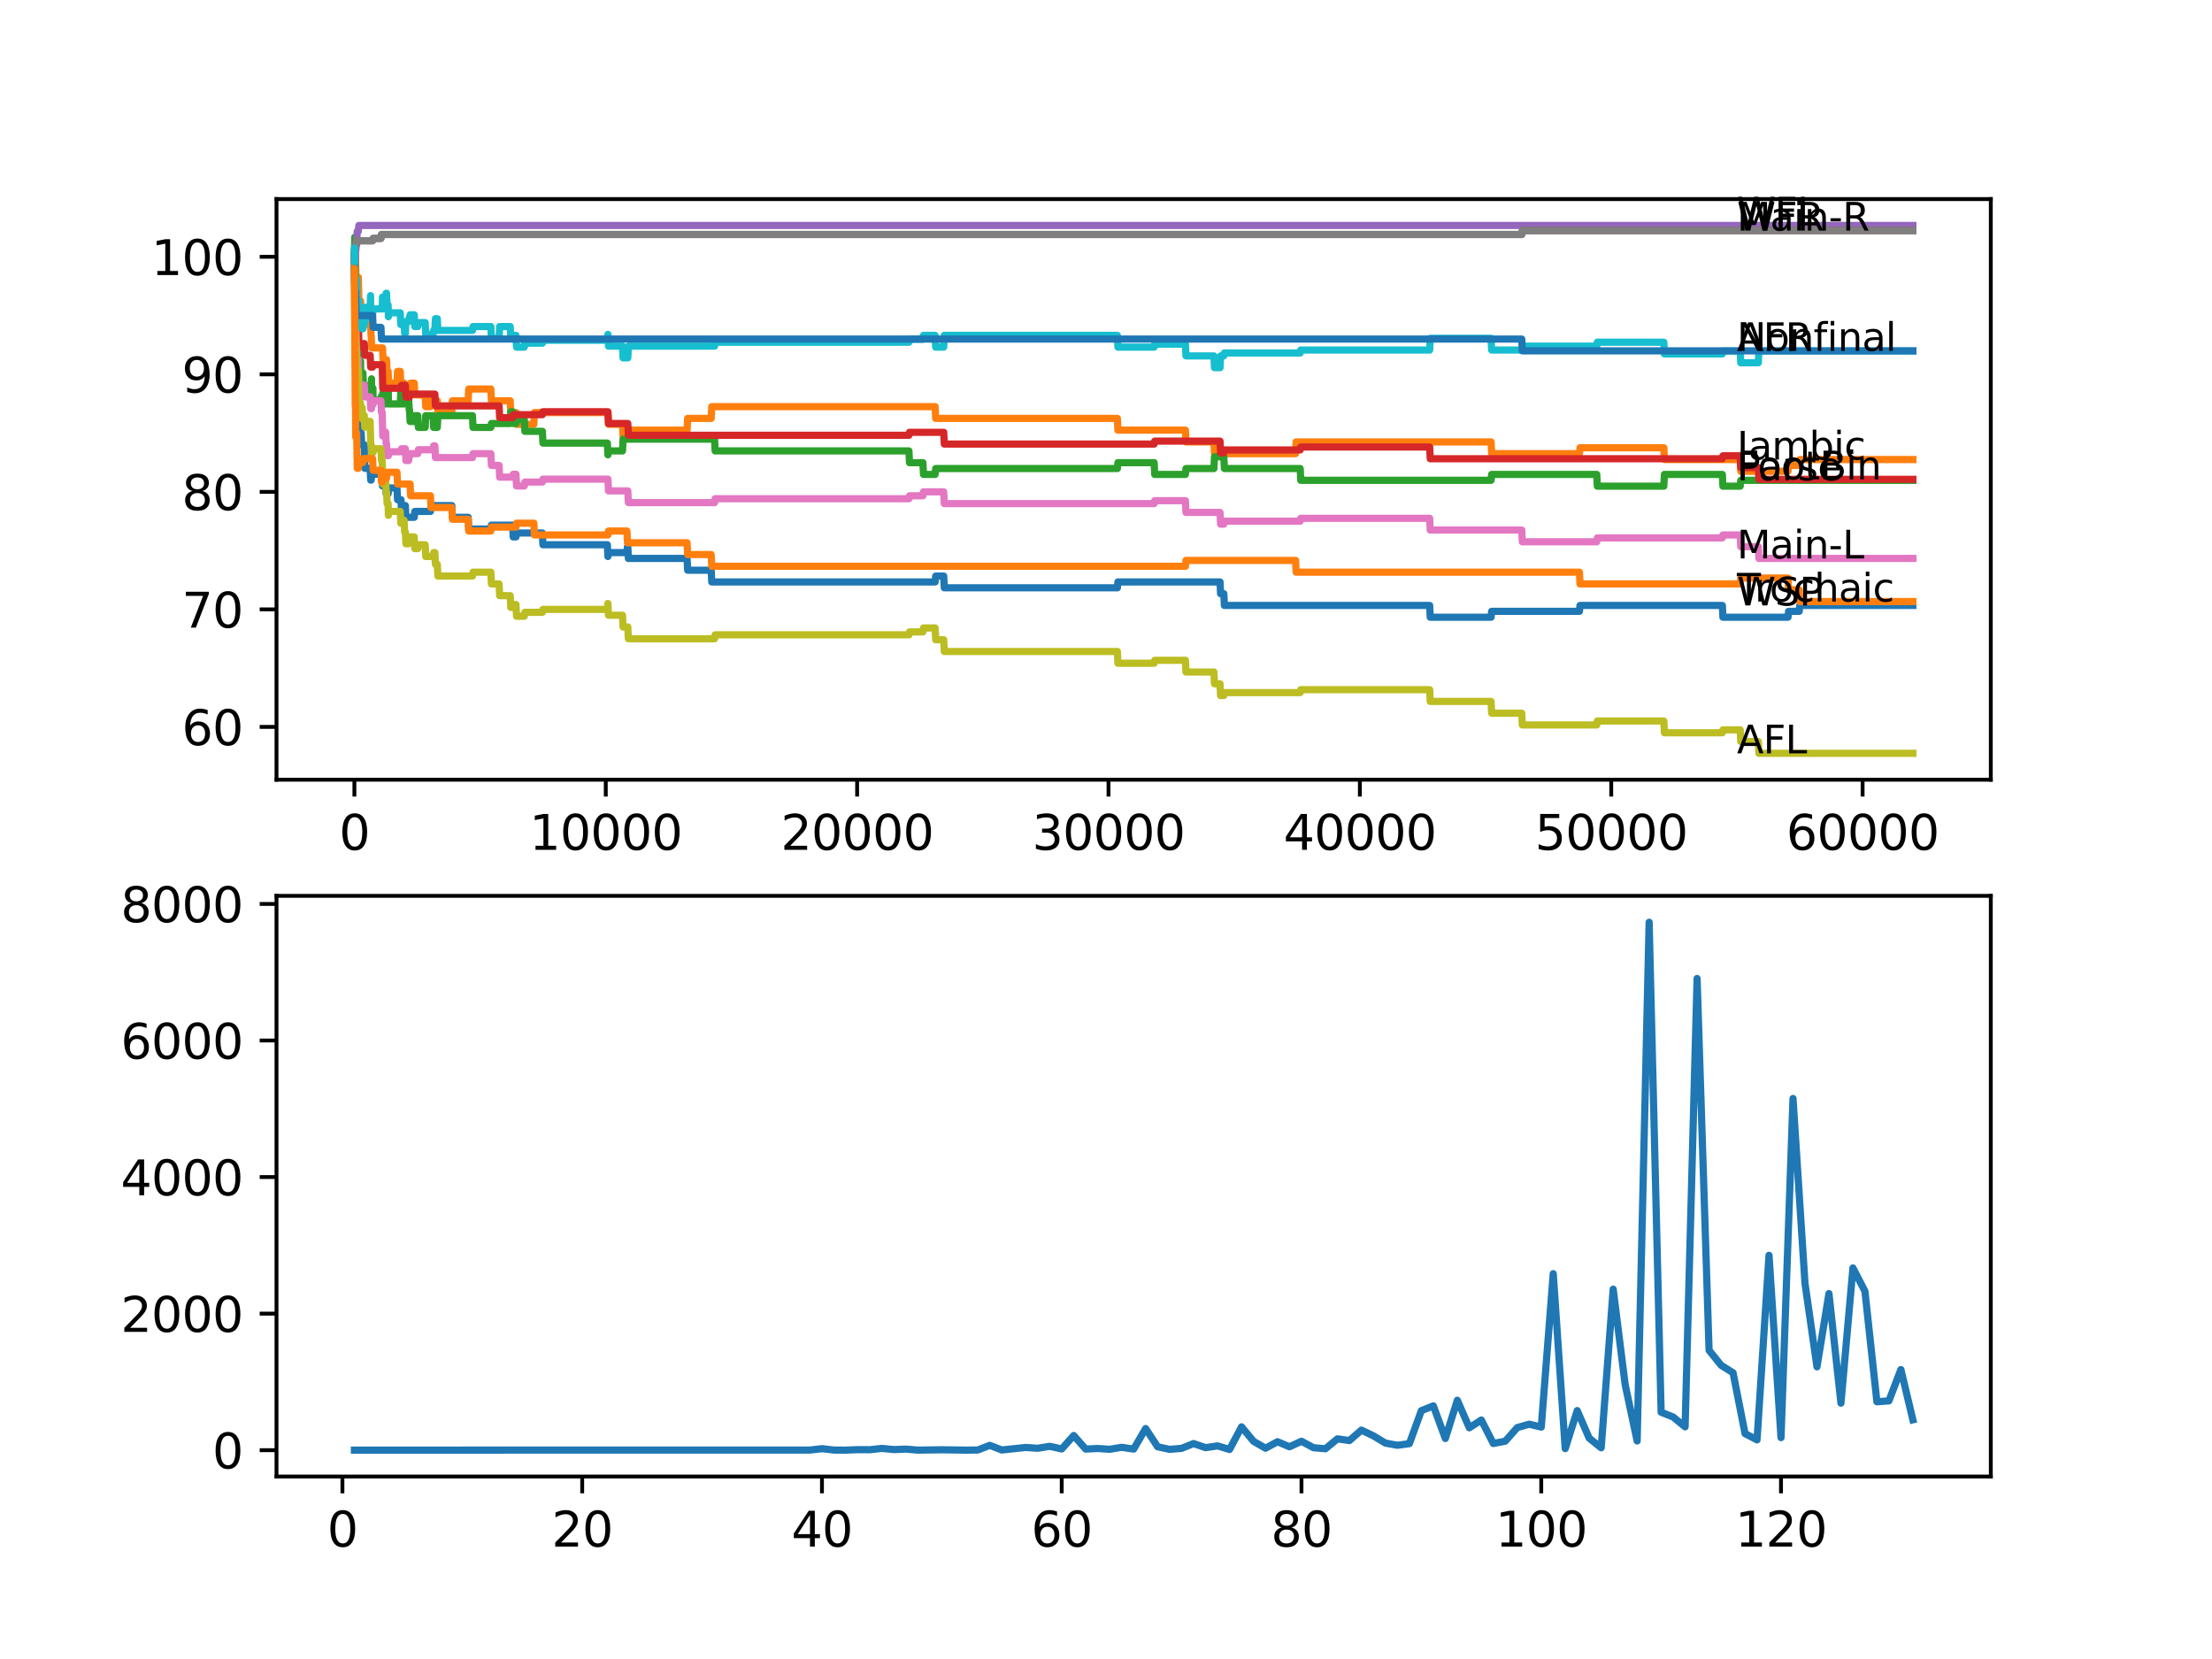 <?xml version="1.0" encoding="utf-8" standalone="no"?>
<!DOCTYPE svg PUBLIC "-//W3C//DTD SVG 1.1//EN"
  "http://www.w3.org/Graphics/SVG/1.1/DTD/svg11.dtd">
<svg xmlns:xlink="http://www.w3.org/1999/xlink" width="460.8pt" height="345.6pt" viewBox="0 0 460.8 345.6" xmlns="http://www.w3.org/2000/svg" version="1.1">
 <defs>
  <style type="text/css">*{stroke-linejoin: round; stroke-linecap: butt}</style>
 </defs>
 <g id="figure_1">
  <g id="patch_1">
   <path d="M 0 345.6 
L 460.8 345.6 
L 460.8 0 
L 0 0 
z
" style="fill: #ffffff"/>
  </g>
  <g id="axes_1">
   <g id="patch_2">
    <path d="M 57.6 162.432 
L 414.72 162.432 
L 414.72 41.472 
L 57.6 41.472 
z
" style="fill: #ffffff"/>
   </g>
   <g id="matplotlib.axis_1">
    <g id="xtick_1">
     <g id="line2d_1">
      <defs>
       <path id="me139a22741" d="M 0 0 
L 0 3.5 
" style="stroke: #000000; stroke-width: 0.8"/>
      </defs>
      <g>
       <use xlink:href="#me139a22741" x="73.827" y="162.432" style="stroke: #000000; stroke-width: 0.8"/>
      </g>
     </g>
     <g id="text_1">
      <!-- 0 -->
      <g transform="translate(70.646 177.03)scale(0.1 -0.1)">
       <defs>
        <path id="DejaVuSans-30" d="M 2034 4250 
Q 1547 4250 1301 3770 
Q 1056 3291 1056 2328 
Q 1056 1369 1301 889 
Q 1547 409 2034 409 
Q 2525 409 2770 889 
Q 3016 1369 3016 2328 
Q 3016 3291 2770 3770 
Q 2525 4250 2034 4250 
z
M 2034 4750 
Q 2819 4750 3233 4129 
Q 3647 3509 3647 2328 
Q 3647 1150 3233 529 
Q 2819 -91 2034 -91 
Q 1250 -91 836 529 
Q 422 1150 422 2328 
Q 422 3509 836 4129 
Q 1250 4750 2034 4750 
z
" transform="scale(0.016)"/>
       </defs>
       <use xlink:href="#DejaVuSans-30"/>
      </g>
     </g>
    </g>
    <g id="xtick_2">
     <g id="line2d_2">
      <g>
       <use xlink:href="#me139a22741" x="126.192" y="162.432" style="stroke: #000000; stroke-width: 0.8"/>
      </g>
     </g>
     <g id="text_2">
      <!-- 10000 -->
      <g transform="translate(110.286 177.03)scale(0.1 -0.1)">
       <defs>
        <path id="DejaVuSans-31" d="M 794 531 
L 1825 531 
L 1825 4091 
L 703 3866 
L 703 4441 
L 1819 4666 
L 2450 4666 
L 2450 531 
L 3481 531 
L 3481 0 
L 794 0 
L 794 531 
z
" transform="scale(0.016)"/>
       </defs>
       <use xlink:href="#DejaVuSans-31"/>
       <use xlink:href="#DejaVuSans-30" x="63.623"/>
       <use xlink:href="#DejaVuSans-30" x="127.246"/>
       <use xlink:href="#DejaVuSans-30" x="190.869"/>
       <use xlink:href="#DejaVuSans-30" x="254.492"/>
      </g>
     </g>
    </g>
    <g id="xtick_3">
     <g id="line2d_3">
      <g>
       <use xlink:href="#me139a22741" x="178.556" y="162.432" style="stroke: #000000; stroke-width: 0.8"/>
      </g>
     </g>
     <g id="text_3">
      <!-- 20000 -->
      <g transform="translate(162.65 177.03)scale(0.1 -0.1)">
       <defs>
        <path id="DejaVuSans-32" d="M 1228 531 
L 3431 531 
L 3431 0 
L 469 0 
L 469 531 
Q 828 903 1448 1529 
Q 2069 2156 2228 2338 
Q 2531 2678 2651 2914 
Q 2772 3150 2772 3378 
Q 2772 3750 2511 3984 
Q 2250 4219 1831 4219 
Q 1534 4219 1204 4116 
Q 875 4013 500 3803 
L 500 4441 
Q 881 4594 1212 4672 
Q 1544 4750 1819 4750 
Q 2544 4750 2975 4387 
Q 3406 4025 3406 3419 
Q 3406 3131 3298 2873 
Q 3191 2616 2906 2266 
Q 2828 2175 2409 1742 
Q 1991 1309 1228 531 
z
" transform="scale(0.016)"/>
       </defs>
       <use xlink:href="#DejaVuSans-32"/>
       <use xlink:href="#DejaVuSans-30" x="63.623"/>
       <use xlink:href="#DejaVuSans-30" x="127.246"/>
       <use xlink:href="#DejaVuSans-30" x="190.869"/>
       <use xlink:href="#DejaVuSans-30" x="254.492"/>
      </g>
     </g>
    </g>
    <g id="xtick_4">
     <g id="line2d_4">
      <g>
       <use xlink:href="#me139a22741" x="230.921" y="162.432" style="stroke: #000000; stroke-width: 0.8"/>
      </g>
     </g>
     <g id="text_4">
      <!-- 30000 -->
      <g transform="translate(215.015 177.03)scale(0.1 -0.1)">
       <defs>
        <path id="DejaVuSans-33" d="M 2597 2516 
Q 3050 2419 3304 2112 
Q 3559 1806 3559 1356 
Q 3559 666 3084 287 
Q 2609 -91 1734 -91 
Q 1441 -91 1130 -33 
Q 819 25 488 141 
L 488 750 
Q 750 597 1062 519 
Q 1375 441 1716 441 
Q 2309 441 2620 675 
Q 2931 909 2931 1356 
Q 2931 1769 2642 2001 
Q 2353 2234 1838 2234 
L 1294 2234 
L 1294 2753 
L 1863 2753 
Q 2328 2753 2575 2939 
Q 2822 3125 2822 3475 
Q 2822 3834 2567 4026 
Q 2313 4219 1838 4219 
Q 1578 4219 1281 4162 
Q 984 4106 628 3988 
L 628 4550 
Q 988 4650 1302 4700 
Q 1616 4750 1894 4750 
Q 2613 4750 3031 4423 
Q 3450 4097 3450 3541 
Q 3450 3153 3228 2886 
Q 3006 2619 2597 2516 
z
" transform="scale(0.016)"/>
       </defs>
       <use xlink:href="#DejaVuSans-33"/>
       <use xlink:href="#DejaVuSans-30" x="63.623"/>
       <use xlink:href="#DejaVuSans-30" x="127.246"/>
       <use xlink:href="#DejaVuSans-30" x="190.869"/>
       <use xlink:href="#DejaVuSans-30" x="254.492"/>
      </g>
     </g>
    </g>
    <g id="xtick_5">
     <g id="line2d_5">
      <g>
       <use xlink:href="#me139a22741" x="283.285" y="162.432" style="stroke: #000000; stroke-width: 0.8"/>
      </g>
     </g>
     <g id="text_5">
      <!-- 40000 -->
      <g transform="translate(267.379 177.03)scale(0.1 -0.1)">
       <defs>
        <path id="DejaVuSans-34" d="M 2419 4116 
L 825 1625 
L 2419 1625 
L 2419 4116 
z
M 2253 4666 
L 3047 4666 
L 3047 1625 
L 3713 1625 
L 3713 1100 
L 3047 1100 
L 3047 0 
L 2419 0 
L 2419 1100 
L 313 1100 
L 313 1709 
L 2253 4666 
z
" transform="scale(0.016)"/>
       </defs>
       <use xlink:href="#DejaVuSans-34"/>
       <use xlink:href="#DejaVuSans-30" x="63.623"/>
       <use xlink:href="#DejaVuSans-30" x="127.246"/>
       <use xlink:href="#DejaVuSans-30" x="190.869"/>
       <use xlink:href="#DejaVuSans-30" x="254.492"/>
      </g>
     </g>
    </g>
    <g id="xtick_6">
     <g id="line2d_6">
      <g>
       <use xlink:href="#me139a22741" x="335.65" y="162.432" style="stroke: #000000; stroke-width: 0.8"/>
      </g>
     </g>
     <g id="text_6">
      <!-- 50000 -->
      <g transform="translate(319.744 177.03)scale(0.1 -0.1)">
       <defs>
        <path id="DejaVuSans-35" d="M 691 4666 
L 3169 4666 
L 3169 4134 
L 1269 4134 
L 1269 2991 
Q 1406 3038 1543 3061 
Q 1681 3084 1819 3084 
Q 2600 3084 3056 2656 
Q 3513 2228 3513 1497 
Q 3513 744 3044 326 
Q 2575 -91 1722 -91 
Q 1428 -91 1123 -41 
Q 819 9 494 109 
L 494 744 
Q 775 591 1075 516 
Q 1375 441 1709 441 
Q 2250 441 2565 725 
Q 2881 1009 2881 1497 
Q 2881 1984 2565 2268 
Q 2250 2553 1709 2553 
Q 1456 2553 1204 2497 
Q 953 2441 691 2322 
L 691 4666 
z
" transform="scale(0.016)"/>
       </defs>
       <use xlink:href="#DejaVuSans-35"/>
       <use xlink:href="#DejaVuSans-30" x="63.623"/>
       <use xlink:href="#DejaVuSans-30" x="127.246"/>
       <use xlink:href="#DejaVuSans-30" x="190.869"/>
       <use xlink:href="#DejaVuSans-30" x="254.492"/>
      </g>
     </g>
    </g>
    <g id="xtick_7">
     <g id="line2d_7">
      <g>
       <use xlink:href="#me139a22741" x="388.014" y="162.432" style="stroke: #000000; stroke-width: 0.8"/>
      </g>
     </g>
     <g id="text_7">
      <!-- 60000 -->
      <g transform="translate(372.108 177.03)scale(0.1 -0.1)">
       <defs>
        <path id="DejaVuSans-36" d="M 2113 2584 
Q 1688 2584 1439 2293 
Q 1191 2003 1191 1497 
Q 1191 994 1439 701 
Q 1688 409 2113 409 
Q 2538 409 2786 701 
Q 3034 994 3034 1497 
Q 3034 2003 2786 2293 
Q 2538 2584 2113 2584 
z
M 3366 4563 
L 3366 3988 
Q 3128 4100 2886 4159 
Q 2644 4219 2406 4219 
Q 1781 4219 1451 3797 
Q 1122 3375 1075 2522 
Q 1259 2794 1537 2939 
Q 1816 3084 2150 3084 
Q 2853 3084 3261 2657 
Q 3669 2231 3669 1497 
Q 3669 778 3244 343 
Q 2819 -91 2113 -91 
Q 1303 -91 875 529 
Q 447 1150 447 2328 
Q 447 3434 972 4092 
Q 1497 4750 2381 4750 
Q 2619 4750 2861 4703 
Q 3103 4656 3366 4563 
z
" transform="scale(0.016)"/>
       </defs>
       <use xlink:href="#DejaVuSans-36"/>
       <use xlink:href="#DejaVuSans-30" x="63.623"/>
       <use xlink:href="#DejaVuSans-30" x="127.246"/>
       <use xlink:href="#DejaVuSans-30" x="190.869"/>
       <use xlink:href="#DejaVuSans-30" x="254.492"/>
      </g>
     </g>
    </g>
   </g>
   <g id="matplotlib.axis_2">
    <g id="ytick_1">
     <g id="line2d_8">
      <defs>
       <path id="m5d44ce38a4" d="M 0 0 
L -3.5 0 
" style="stroke: #000000; stroke-width: 0.8"/>
      </defs>
      <g>
       <use xlink:href="#m5d44ce38a4" x="57.6" y="151.425" style="stroke: #000000; stroke-width: 0.8"/>
      </g>
     </g>
     <g id="text_8">
      <!-- 60 -->
      <g transform="translate(37.875 155.225)scale(0.1 -0.1)">
       <use xlink:href="#DejaVuSans-36"/>
       <use xlink:href="#DejaVuSans-30" x="63.623"/>
      </g>
     </g>
    </g>
    <g id="ytick_2">
     <g id="line2d_9">
      <g>
       <use xlink:href="#m5d44ce38a4" x="57.6" y="126.944" style="stroke: #000000; stroke-width: 0.8"/>
      </g>
     </g>
     <g id="text_9">
      <!-- 70 -->
      <g transform="translate(37.875 130.743)scale(0.1 -0.1)">
       <defs>
        <path id="DejaVuSans-37" d="M 525 4666 
L 3525 4666 
L 3525 4397 
L 1831 0 
L 1172 0 
L 2766 4134 
L 525 4134 
L 525 4666 
z
" transform="scale(0.016)"/>
       </defs>
       <use xlink:href="#DejaVuSans-37"/>
       <use xlink:href="#DejaVuSans-30" x="63.623"/>
      </g>
     </g>
    </g>
    <g id="ytick_3">
     <g id="line2d_10">
      <g>
       <use xlink:href="#m5d44ce38a4" x="57.6" y="102.462" style="stroke: #000000; stroke-width: 0.8"/>
      </g>
     </g>
     <g id="text_10">
      <!-- 80 -->
      <g transform="translate(37.875 106.261)scale(0.1 -0.1)">
       <defs>
        <path id="DejaVuSans-38" d="M 2034 2216 
Q 1584 2216 1326 1975 
Q 1069 1734 1069 1313 
Q 1069 891 1326 650 
Q 1584 409 2034 409 
Q 2484 409 2743 651 
Q 3003 894 3003 1313 
Q 3003 1734 2745 1975 
Q 2488 2216 2034 2216 
z
M 1403 2484 
Q 997 2584 770 2862 
Q 544 3141 544 3541 
Q 544 4100 942 4425 
Q 1341 4750 2034 4750 
Q 2731 4750 3128 4425 
Q 3525 4100 3525 3541 
Q 3525 3141 3298 2862 
Q 3072 2584 2669 2484 
Q 3125 2378 3379 2068 
Q 3634 1759 3634 1313 
Q 3634 634 3220 271 
Q 2806 -91 2034 -91 
Q 1263 -91 848 271 
Q 434 634 434 1313 
Q 434 1759 690 2068 
Q 947 2378 1403 2484 
z
M 1172 3481 
Q 1172 3119 1398 2916 
Q 1625 2713 2034 2713 
Q 2441 2713 2670 2916 
Q 2900 3119 2900 3481 
Q 2900 3844 2670 4047 
Q 2441 4250 2034 4250 
Q 1625 4250 1398 4047 
Q 1172 3844 1172 3481 
z
" transform="scale(0.016)"/>
       </defs>
       <use xlink:href="#DejaVuSans-38"/>
       <use xlink:href="#DejaVuSans-30" x="63.623"/>
      </g>
     </g>
    </g>
    <g id="ytick_4">
     <g id="line2d_11">
      <g>
       <use xlink:href="#m5d44ce38a4" x="57.6" y="77.98" style="stroke: #000000; stroke-width: 0.8"/>
      </g>
     </g>
     <g id="text_11">
      <!-- 90 -->
      <g transform="translate(37.875 81.78)scale(0.1 -0.1)">
       <defs>
        <path id="DejaVuSans-39" d="M 703 97 
L 703 672 
Q 941 559 1184 500 
Q 1428 441 1663 441 
Q 2288 441 2617 861 
Q 2947 1281 2994 2138 
Q 2813 1869 2534 1725 
Q 2256 1581 1919 1581 
Q 1219 1581 811 2004 
Q 403 2428 403 3163 
Q 403 3881 828 4315 
Q 1253 4750 1959 4750 
Q 2769 4750 3195 4129 
Q 3622 3509 3622 2328 
Q 3622 1225 3098 567 
Q 2575 -91 1691 -91 
Q 1453 -91 1209 -44 
Q 966 3 703 97 
z
M 1959 2075 
Q 2384 2075 2632 2365 
Q 2881 2656 2881 3163 
Q 2881 3666 2632 3958 
Q 2384 4250 1959 4250 
Q 1534 4250 1286 3958 
Q 1038 3666 1038 3163 
Q 1038 2656 1286 2365 
Q 1534 2075 1959 2075 
z
" transform="scale(0.016)"/>
       </defs>
       <use xlink:href="#DejaVuSans-39"/>
       <use xlink:href="#DejaVuSans-30" x="63.623"/>
      </g>
     </g>
    </g>
    <g id="ytick_5">
     <g id="line2d_12">
      <g>
       <use xlink:href="#m5d44ce38a4" x="57.6" y="53.499" style="stroke: #000000; stroke-width: 0.8"/>
      </g>
     </g>
     <g id="text_12">
      <!-- 100 -->
      <g transform="translate(31.512 57.298)scale(0.1 -0.1)">
       <use xlink:href="#DejaVuSans-31"/>
       <use xlink:href="#DejaVuSans-30" x="63.623"/>
       <use xlink:href="#DejaVuSans-30" x="127.246"/>
      </g>
     </g>
    </g>
   </g>
   <g id="line2d_13">
    <path d="M 73.833 53.499 
L 73.964 63.699 
L 73.969 63.699 
L 74.11 79.204 
L 74.131 79.204 
L 74.157 78.388 
L 74.163 80.837 
L 74.231 80.837 
L 74.299 80.837 
L 74.377 79.204 
L 74.383 81.653 
L 74.403 81.653 
L 74.671 81.653 
L 74.796 88.997 
L 75.1 88.997 
L 75.116 87.773 
L 75.121 90.221 
L 75.205 90.221 
L 75.236 90.221 
L 75.351 92.669 
L 75.891 92.669 
L 76.011 97.566 
L 77.111 97.566 
L 77.226 100.014 
L 77.325 100.014 
L 77.441 98.79 
L 79.619 98.79 
L 79.682 101.238 
L 79.729 100.422 
L 80.331 100.422 
L 80.446 102.87 
L 80.855 102.87 
L 80.97 101.646 
L 82.698 101.646 
L 82.813 104.094 
L 83.531 104.094 
L 83.646 106.542 
L 84.18 106.542 
L 84.295 105.318 
L 84.442 105.318 
L 84.557 107.766 
L 86.295 107.766 
L 86.411 106.542 
L 89.673 106.542 
L 89.788 105.318 
L 94.129 105.318 
L 94.244 107.766 
L 97.528 107.766 
L 97.643 110.215 
L 102.251 110.215 
L 102.366 109.399 
L 106.796 109.399 
L 106.911 111.847 
L 107.487 111.847 
L 107.603 111.031 
L 112.986 111.031 
L 113.101 113.479 
L 126.522 113.479 
L 126.637 115.927 
L 126.642 115.927 
L 126.758 115.111 
L 130.601 115.111 
L 130.716 113.887 
L 130.784 113.887 
L 130.9 116.335 
L 143.132 116.335 
L 143.247 118.783 
L 148.154 118.783 
L 148.269 121.231 
L 194.805 121.231 
L 194.92 120.007 
L 196.596 120.007 
L 196.711 122.455 
L 232.769 122.455 
L 232.885 121.231 
L 254.155 121.231 
L 254.27 123.68 
L 254.946 123.68 
L 255.061 126.128 
L 297.827 126.128 
L 297.942 128.576 
L 310.62 128.576 
L 310.735 127.352 
L 329.026 127.352 
L 329.141 126.128 
L 358.8 126.128 
L 358.915 128.576 
L 372.478 128.576 
L 372.593 127.352 
L 374.808 127.352 
L 374.923 126.128 
L 398.487 126.128 
L 398.487 126.128 
" clip-path="url(#p17fc6dcab1)" style="fill: none; stroke: #1f77b4; stroke-width: 1.5; stroke-linecap: square"/>
   </g>
   <g id="line2d_14">
    <path d="M 73.833 53.499 
L 73.843 53.499 
L 73.864 52.887 
L 73.89 59.007 
L 73.917 56.559 
L 73.922 59.007 
L 73.99 52.887 
L 74.016 52.887 
L 74.037 52.887 
L 74.157 57.783 
L 74.65 57.783 
L 74.77 62.679 
L 75.1 62.679 
L 75.215 65.127 
L 75.446 65.127 
L 75.561 67.576 
L 77.195 67.576 
L 77.31 70.024 
L 77.325 70.024 
L 77.441 72.472 
L 79.682 72.472 
L 79.797 74.92 
L 80.525 74.92 
L 80.64 77.368 
L 80.855 77.368 
L 80.97 79.816 
L 82.698 79.816 
L 82.813 77.368 
L 83.379 77.368 
L 83.494 79.816 
L 84.18 79.816 
L 84.295 82.265 
L 85.426 82.265 
L 85.541 79.816 
L 86.295 79.816 
L 86.411 82.265 
L 88.573 82.265 
L 88.689 84.713 
L 89.673 84.713 
L 89.788 83.489 
L 91.097 83.489 
L 91.212 85.937 
L 94.129 85.937 
L 94.244 83.489 
L 97.528 83.489 
L 97.643 81.041 
L 102.251 81.041 
L 102.366 83.489 
L 106.283 83.489 
L 106.398 85.937 
L 107.487 85.937 
L 107.603 88.385 
L 111.216 88.385 
L 111.331 85.937 
L 126.642 85.937 
L 126.758 88.385 
L 129.679 88.385 
L 129.795 90.833 
L 130.601 90.833 
L 130.716 89.609 
L 143.132 89.609 
L 143.247 87.161 
L 148.154 87.161 
L 148.269 84.713 
L 194.805 84.713 
L 194.92 87.161 
L 232.769 87.161 
L 232.885 89.609 
L 246.944 89.609 
L 247.06 92.057 
L 252.883 92.057 
L 252.998 94.505 
L 269.891 94.505 
L 270.006 92.057 
L 310.62 92.057 
L 310.735 94.505 
L 329.026 94.505 
L 329.141 93.281 
L 346.61 93.281 
L 346.725 95.73 
L 362.513 95.73 
L 362.628 98.178 
L 372.478 98.178 
L 372.593 96.954 
L 374.808 96.954 
L 374.923 95.73 
L 398.487 95.73 
L 398.487 95.73 
" clip-path="url(#p17fc6dcab1)" style="fill: none; stroke: #ff7f0e; stroke-width: 1.5; stroke-linecap: square"/>
   </g>
   <g id="line2d_15">
    <path d="M 73.833 52.683 
L 73.901 49.418 
L 73.859 56.355 
L 73.943 52.275 
L 73.953 52.275 
L 73.969 51.05 
L 74.006 60.843 
L 74.026 60.843 
L 74.037 60.843 
L 74.042 60.027 
L 74.079 66.556 
L 74.115 65.454 
L 74.236 71.982 
L 74.294 71.982 
L 74.414 69.126 
L 74.513 69.126 
L 74.634 74.022 
L 74.644 74.022 
L 74.671 71.574 
L 74.712 78.919 
L 74.744 76.471 
L 75.1 76.471 
L 75.116 75.247 
L 75.121 77.695 
L 75.205 77.695 
L 75.236 77.695 
L 75.351 80.143 
L 75.446 80.143 
L 75.561 77.695 
L 75.592 77.695 
L 75.707 80.143 
L 75.985 80.143 
L 76.1 82.591 
L 77.195 82.591 
L 77.31 80.143 
L 77.325 80.143 
L 77.394 78.919 
L 77.399 81.367 
L 77.43 81.367 
L 77.613 81.367 
L 77.697 80.877 
L 77.702 83.326 
L 79.357 83.326 
L 79.472 82.509 
L 79.682 82.509 
L 79.797 81.693 
L 79.823 81.693 
L 79.938 84.142 
L 80.525 84.142 
L 80.64 82.917 
L 80.855 82.917 
L 80.907 81.693 
L 80.912 84.142 
L 80.96 84.142 
L 83.379 84.142 
L 83.494 81.693 
L 83.531 81.693 
L 83.646 84.142 
L 84.18 84.142 
L 84.295 82.917 
L 85.128 82.917 
L 85.243 85.366 
L 85.316 85.366 
L 85.431 87.814 
L 86.295 87.814 
L 86.411 86.59 
L 87.034 86.59 
L 87.149 89.038 
L 88.573 89.038 
L 88.689 86.59 
L 90.218 86.59 
L 90.333 89.038 
L 91.097 89.038 
L 91.212 86.59 
L 98.423 86.59 
L 98.538 89.038 
L 102.251 89.038 
L 102.366 88.222 
L 106.283 88.222 
L 106.398 85.774 
L 106.796 85.774 
L 106.911 88.222 
L 107.487 88.222 
L 107.603 87.406 
L 109.221 87.406 
L 109.336 89.854 
L 112.986 89.854 
L 113.101 92.302 
L 126.522 92.302 
L 126.637 94.75 
L 126.642 94.75 
L 126.758 93.934 
L 129.679 93.934 
L 129.795 91.486 
L 148.861 91.486 
L 148.976 93.934 
L 189.349 93.934 
L 189.464 96.382 
L 192.26 96.382 
L 192.375 98.831 
L 194.805 98.831 
L 194.92 97.606 
L 232.769 97.606 
L 232.885 96.382 
L 240.43 96.382 
L 240.546 98.831 
L 246.944 98.831 
L 247.06 97.606 
L 252.883 97.606 
L 252.998 95.158 
L 254.946 95.158 
L 255.061 97.606 
L 270.854 97.606 
L 270.969 100.055 
L 310.62 100.055 
L 310.735 98.831 
L 332.634 98.831 
L 332.749 101.279 
L 346.61 101.279 
L 346.725 98.831 
L 358.8 98.831 
L 358.915 101.279 
L 362.513 101.279 
L 362.628 100.055 
L 398.487 100.055 
L 398.487 100.055 
" clip-path="url(#p17fc6dcab1)" style="fill: none; stroke: #2ca02c; stroke-width: 1.5; stroke-linecap: square"/>
   </g>
   <g id="line2d_16">
    <path d="M 73.833 53.499 
L 73.943 61.251 
L 73.958 60.639 
L 74 60.639 
L 74.126 58.721 
L 74.168 58.721 
L 74.288 63.618 
L 74.294 63.618 
L 74.377 66.066 
L 74.403 65.454 
L 74.644 65.454 
L 74.765 72.186 
L 75.236 72.186 
L 75.351 71.574 
L 75.891 71.574 
L 76.006 74.022 
L 77.111 74.022 
L 77.226 76.471 
L 77.613 76.471 
L 77.729 75.981 
L 79.619 75.981 
L 79.739 80.877 
L 83.531 80.877 
L 83.646 80.265 
L 84.442 80.265 
L 84.557 82.713 
L 85.316 82.713 
L 85.431 82.101 
L 90.595 82.101 
L 90.71 84.55 
L 103.968 84.55 
L 104.084 86.998 
L 106.796 86.998 
L 106.911 86.386 
L 112.986 86.386 
L 113.101 85.774 
L 126.642 85.774 
L 126.758 88.222 
L 130.784 88.222 
L 130.9 90.67 
L 189.349 90.67 
L 189.464 90.058 
L 196.596 90.058 
L 196.711 92.506 
L 240.43 92.506 
L 240.546 91.894 
L 254.155 91.894 
L 254.27 94.342 
L 254.946 94.342 
L 255.061 93.73 
L 270.854 93.73 
L 270.969 93.118 
L 297.827 93.118 
L 297.942 95.566 
L 358.8 95.566 
L 358.915 94.954 
L 362.513 94.954 
L 362.628 97.402 
L 366.294 97.402 
L 366.409 99.851 
L 398.487 99.851 
L 398.487 99.851 
" clip-path="url(#p17fc6dcab1)" style="fill: none; stroke: #d62728; stroke-width: 1.5; stroke-linecap: square"/>
   </g>
   <g id="line2d_17">
    <path d="M 73.833 53.499 
L 73.848 55.947 
L 73.943 54.519 
L 73.953 54.519 
L 74.068 52.479 
L 74.095 52.479 
L 74.215 51.05 
L 74.294 51.05 
L 74.414 48.194 
L 74.644 48.194 
L 74.76 46.97 
L 398.487 46.97 
L 398.487 46.97 
" clip-path="url(#p17fc6dcab1)" style="fill: none; stroke: #9467bd; stroke-width: 1.5; stroke-linecap: square"/>
   </g>
   <g id="line2d_18">
    <path d="M 73.833 52.683 
L 73.953 51.254 
L 74.079 51.254 
L 74.199 50.153 
L 77.613 50.153 
L 77.729 49.663 
L 79.357 49.663 
L 79.472 48.847 
L 317.013 48.847 
L 317.129 48.031 
L 398.487 48.031 
L 398.487 48.031 
" clip-path="url(#p17fc6dcab1)" style="fill: none; stroke: #8c564b; stroke-width: 1.5; stroke-linecap: square"/>
   </g>
   <g id="line2d_19">
    <path d="M 73.833 55.947 
L 73.943 66.148 
L 73.964 65.535 
L 73.979 65.535 
L 74.037 63.291 
L 74.042 65.739 
L 74.084 65.739 
L 74.095 65.739 
L 74.215 72.268 
L 74.283 72.268 
L 74.377 77.164 
L 74.398 76.552 
L 74.513 76.552 
L 74.634 74.92 
L 74.644 74.92 
L 74.765 81.653 
L 75.116 81.653 
L 75.231 80.837 
L 75.236 80.837 
L 75.351 80.224 
L 75.891 80.224 
L 76.006 82.673 
L 77.111 82.673 
L 77.226 85.121 
L 77.394 85.121 
L 77.509 84.305 
L 77.697 84.305 
L 77.812 83.489 
L 79.357 83.489 
L 79.472 85.937 
L 79.619 85.937 
L 79.739 90.833 
L 79.823 90.833 
L 79.938 90.017 
L 80.331 90.017 
L 80.446 92.465 
L 80.525 92.465 
L 80.64 94.914 
L 80.907 94.914 
L 81.022 94.097 
L 83.531 94.097 
L 83.646 93.485 
L 84.442 93.485 
L 84.557 95.934 
L 85.128 95.934 
L 85.243 95.118 
L 85.316 95.118 
L 85.431 94.505 
L 87.034 94.505 
L 87.149 93.689 
L 90.218 93.689 
L 90.333 92.873 
L 90.595 92.873 
L 90.71 95.322 
L 98.423 95.322 
L 98.538 94.505 
L 102.251 94.505 
L 102.366 96.954 
L 103.968 96.954 
L 104.084 99.402 
L 106.796 99.402 
L 106.911 98.79 
L 107.487 98.79 
L 107.603 101.238 
L 109.221 101.238 
L 109.336 100.422 
L 112.986 100.422 
L 113.101 99.81 
L 126.642 99.81 
L 126.758 102.258 
L 130.784 102.258 
L 130.9 104.706 
L 148.861 104.706 
L 148.976 103.89 
L 189.349 103.89 
L 189.464 103.278 
L 192.26 103.278 
L 192.375 102.462 
L 196.596 102.462 
L 196.711 104.91 
L 240.43 104.91 
L 240.546 104.298 
L 246.944 104.298 
L 247.06 106.746 
L 254.155 106.746 
L 254.27 109.195 
L 254.946 109.195 
L 255.061 108.582 
L 270.854 108.582 
L 270.969 107.97 
L 297.827 107.97 
L 297.942 110.419 
L 317.013 110.419 
L 317.129 112.867 
L 332.634 112.867 
L 332.749 112.051 
L 358.8 112.051 
L 358.915 111.439 
L 362.513 111.439 
L 362.628 113.887 
L 366.294 113.887 
L 366.409 116.335 
L 398.487 116.335 
L 398.487 116.335 
" clip-path="url(#p17fc6dcab1)" style="fill: none; stroke: #e377c2; stroke-width: 1.5; stroke-linecap: square"/>
   </g>
   <g id="line2d_20">
    <path d="M 73.833 52.683 
L 73.953 51.254 
L 74.079 51.254 
L 74.199 50.153 
L 77.613 50.153 
L 77.729 49.663 
L 79.357 49.663 
L 79.472 48.847 
L 317.013 48.847 
L 317.129 48.031 
L 398.487 48.031 
L 398.487 48.031 
" clip-path="url(#p17fc6dcab1)" style="fill: none; stroke: #7f7f7f; stroke-width: 1.5; stroke-linecap: square"/>
   </g>
   <g id="line2d_21">
    <path d="M 73.833 55.947 
L 73.943 73.696 
L 73.859 55.743 
L 73.974 71.86 
L 73.979 71.86 
L 74.042 72.064 
L 74.089 68.8 
L 74.21 74.512 
L 74.283 74.512 
L 74.377 79.408 
L 74.398 78.796 
L 74.513 78.796 
L 74.634 77.164 
L 74.644 77.164 
L 74.765 83.897 
L 75.1 83.897 
L 75.116 86.345 
L 75.21 85.529 
L 75.236 85.529 
L 75.351 84.917 
L 75.446 84.917 
L 75.561 87.365 
L 75.592 87.365 
L 75.707 86.549 
L 75.891 86.549 
L 75.985 88.997 
L 76.001 87.773 
L 77.111 87.773 
L 77.231 92.669 
L 77.325 92.669 
L 77.394 95.118 
L 77.435 94.301 
L 77.697 94.301 
L 77.812 93.485 
L 79.357 93.485 
L 79.472 95.934 
L 79.619 95.934 
L 79.739 100.83 
L 79.823 100.83 
L 79.938 100.014 
L 80.331 100.014 
L 80.446 102.462 
L 80.525 102.462 
L 80.64 104.91 
L 80.855 104.91 
L 80.907 107.358 
L 80.965 106.542 
L 83.379 106.542 
L 83.494 108.99 
L 83.531 108.99 
L 83.646 108.378 
L 84.18 108.378 
L 84.295 110.827 
L 84.442 110.827 
L 84.557 113.275 
L 85.128 113.275 
L 85.243 112.459 
L 85.316 112.459 
L 85.431 111.847 
L 86.295 111.847 
L 86.411 114.295 
L 87.034 114.295 
L 87.149 113.479 
L 88.573 113.479 
L 88.689 115.927 
L 90.218 115.927 
L 90.333 115.111 
L 90.595 115.111 
L 90.71 117.559 
L 91.097 117.559 
L 91.212 120.007 
L 98.423 120.007 
L 98.538 119.191 
L 102.251 119.191 
L 102.366 121.639 
L 103.968 121.639 
L 104.084 124.088 
L 106.283 124.088 
L 106.398 126.536 
L 106.796 126.536 
L 106.911 125.924 
L 107.487 125.924 
L 107.603 128.372 
L 109.221 128.372 
L 109.336 127.556 
L 112.986 127.556 
L 113.101 126.944 
L 126.522 126.944 
L 126.637 125.72 
L 126.642 125.72 
L 126.758 128.168 
L 129.679 128.168 
L 129.795 130.616 
L 130.784 130.616 
L 130.9 133.064 
L 148.861 133.064 
L 148.976 132.248 
L 189.349 132.248 
L 189.464 131.636 
L 192.26 131.636 
L 192.375 130.82 
L 194.805 130.82 
L 194.92 133.268 
L 196.596 133.268 
L 196.711 135.716 
L 232.769 135.716 
L 232.885 138.165 
L 240.43 138.165 
L 240.546 137.552 
L 246.944 137.552 
L 247.06 140.001 
L 252.883 140.001 
L 252.998 142.449 
L 254.155 142.449 
L 254.27 144.897 
L 254.946 144.897 
L 255.061 144.285 
L 270.854 144.285 
L 270.969 143.673 
L 297.827 143.673 
L 297.942 146.121 
L 310.62 146.121 
L 310.735 148.569 
L 317.013 148.569 
L 317.129 151.017 
L 332.634 151.017 
L 332.749 150.201 
L 346.61 150.201 
L 346.725 152.65 
L 358.8 152.65 
L 358.915 152.037 
L 362.513 152.037 
L 362.628 154.486 
L 366.294 154.486 
L 366.409 156.934 
L 398.487 156.934 
L 398.487 156.934 
" clip-path="url(#p17fc6dcab1)" style="fill: none; stroke: #bcbd22; stroke-width: 1.5; stroke-linecap: square"/>
   </g>
   <g id="line2d_22">
    <path d="M 73.833 53.499 
L 73.848 51.663 
L 73.875 58.191 
L 73.906 57.375 
L 73.911 57.375 
L 73.917 56.559 
L 73.958 62.067 
L 74.011 58.599 
L 74.037 58.599 
L 74.147 65.046 
L 74.157 64.23 
L 74.294 58.109 
L 74.377 65.454 
L 74.414 64.842 
L 74.513 64.842 
L 74.634 63.21 
L 74.644 63.21 
L 74.671 68.106 
L 74.718 62.598 
L 74.754 65.046 
L 75.1 65.046 
L 75.116 67.494 
L 75.21 66.678 
L 75.236 66.678 
L 75.351 66.066 
L 75.446 66.066 
L 75.561 68.514 
L 75.592 68.514 
L 75.707 67.698 
L 75.891 67.698 
L 76.006 64.026 
L 77.111 64.026 
L 77.195 61.578 
L 77.221 64.026 
L 77.325 64.026 
L 77.394 66.474 
L 77.435 65.658 
L 77.613 65.658 
L 77.734 64.352 
L 79.619 64.352 
L 79.682 61.904 
L 79.729 64.352 
L 79.823 64.352 
L 79.938 63.536 
L 80.331 63.536 
L 80.446 61.088 
L 80.525 61.088 
L 80.64 63.536 
L 80.855 63.536 
L 80.907 65.984 
L 80.965 65.168 
L 83.379 65.168 
L 83.494 67.616 
L 83.531 67.616 
L 83.646 67.004 
L 84.18 67.004 
L 84.295 69.453 
L 84.442 69.453 
L 84.557 67.004 
L 85.128 67.004 
L 85.243 66.188 
L 85.316 66.188 
L 85.431 65.576 
L 86.295 65.576 
L 86.411 68.024 
L 87.034 68.024 
L 87.149 67.208 
L 88.573 67.208 
L 88.689 69.657 
L 90.218 69.657 
L 90.333 68.841 
L 90.595 68.841 
L 90.71 66.392 
L 91.097 66.392 
L 91.212 68.841 
L 98.423 68.841 
L 98.538 68.024 
L 102.251 68.024 
L 102.366 70.473 
L 103.968 70.473 
L 104.084 68.024 
L 106.283 68.024 
L 106.398 70.473 
L 106.796 70.473 
L 106.911 69.861 
L 107.487 69.861 
L 107.603 72.309 
L 109.221 72.309 
L 109.336 71.493 
L 112.986 71.493 
L 113.101 70.881 
L 126.522 70.881 
L 126.637 69.657 
L 126.642 69.657 
L 126.758 72.105 
L 129.679 72.105 
L 129.795 74.553 
L 130.784 74.553 
L 130.9 72.105 
L 148.861 72.105 
L 148.976 71.289 
L 189.349 71.289 
L 189.464 70.677 
L 192.26 70.677 
L 192.375 69.861 
L 194.805 69.861 
L 194.92 72.309 
L 196.596 72.309 
L 196.711 69.861 
L 232.769 69.861 
L 232.885 72.309 
L 240.43 72.309 
L 240.546 71.697 
L 246.944 71.697 
L 247.06 74.145 
L 252.883 74.145 
L 252.998 76.593 
L 254.155 76.593 
L 254.27 74.145 
L 254.946 74.145 
L 255.061 73.533 
L 270.854 73.533 
L 270.969 72.921 
L 297.827 72.921 
L 297.942 70.473 
L 310.62 70.473 
L 310.735 72.921 
L 317.013 72.921 
L 317.129 72.105 
L 332.634 72.105 
L 332.749 71.289 
L 346.61 71.289 
L 346.725 73.737 
L 358.8 73.737 
L 358.915 73.125 
L 362.513 73.125 
L 362.628 75.573 
L 366.294 75.573 
L 366.409 73.125 
L 398.487 73.125 
L 398.487 73.125 
" clip-path="url(#p17fc6dcab1)" style="fill: none; stroke: #17becf; stroke-width: 1.5; stroke-linecap: square"/>
   </g>
   <g id="line2d_23">
    <path d="M 73.833 55.947 
L 73.953 60.843 
L 74.079 60.843 
L 74.199 65.739 
L 77.613 65.739 
L 77.729 68.188 
L 79.357 68.188 
L 79.472 70.636 
L 317.013 70.636 
L 317.129 73.084 
L 398.487 73.084 
L 398.487 73.084 
" clip-path="url(#p17fc6dcab1)" style="fill: none; stroke: #1f77b4; stroke-width: 1.5; stroke-linecap: square"/>
   </g>
   <g id="line2d_24">
    <path d="M 73.833 55.947 
L 73.838 55.947 
L 74.006 84.509 
L 74.037 84.509 
L 74.063 83.693 
L 74.1 91.037 
L 74.105 91.037 
L 74.115 91.037 
L 74.231 90.221 
L 74.299 90.221 
L 74.424 97.566 
L 74.65 97.566 
L 74.765 96.342 
L 75.592 96.342 
L 75.707 95.526 
L 77.613 95.526 
L 77.729 97.974 
L 79.357 97.974 
L 79.472 100.422 
L 79.682 100.422 
L 79.797 99.606 
L 80.525 99.606 
L 80.64 98.382 
L 82.698 98.382 
L 82.813 100.83 
L 85.426 100.83 
L 85.541 103.278 
L 89.673 103.278 
L 89.788 105.726 
L 94.129 105.726 
L 94.244 108.174 
L 97.528 108.174 
L 97.643 110.623 
L 102.251 110.623 
L 102.366 109.807 
L 107.487 109.807 
L 107.603 108.99 
L 111.216 108.99 
L 111.331 111.439 
L 126.642 111.439 
L 126.758 110.623 
L 130.601 110.623 
L 130.716 113.071 
L 143.132 113.071 
L 143.247 115.519 
L 148.154 115.519 
L 148.269 117.967 
L 246.944 117.967 
L 247.06 116.743 
L 269.891 116.743 
L 270.006 119.191 
L 329.026 119.191 
L 329.141 121.639 
L 362.513 121.639 
L 362.628 120.415 
L 372.478 120.415 
L 372.593 122.863 
L 374.808 122.863 
L 374.923 125.312 
L 398.487 125.312 
L 398.487 125.312 
" clip-path="url(#p17fc6dcab1)" style="fill: none; stroke: #ff7f0e; stroke-width: 1.5; stroke-linecap: square"/>
   </g>
   <g id="patch_3">
    <path d="M 57.6 162.432 
L 57.6 41.472 
" style="fill: none; stroke: #000000; stroke-width: 0.8; stroke-linejoin: miter; stroke-linecap: square"/>
   </g>
   <g id="patch_4">
    <path d="M 414.72 162.432 
L 414.72 41.472 
" style="fill: none; stroke: #000000; stroke-width: 0.8; stroke-linejoin: miter; stroke-linecap: square"/>
   </g>
   <g id="patch_5">
    <path d="M 57.6 162.432 
L 414.72 162.432 
" style="fill: none; stroke: #000000; stroke-width: 0.8; stroke-linejoin: miter; stroke-linecap: square"/>
   </g>
   <g id="patch_6">
    <path d="M 57.6 41.472 
L 414.72 41.472 
" style="fill: none; stroke: #000000; stroke-width: 0.8; stroke-linejoin: miter; stroke-linecap: square"/>
   </g>
   <g id="text_13">
    <!-- WSP -->
    <g transform="translate(361.832 126.128)scale(0.08 -0.08)">
     <defs>
      <path id="DejaVuSans-57" d="M 213 4666 
L 850 4666 
L 1831 722 
L 2809 4666 
L 3519 4666 
L 4500 722 
L 5478 4666 
L 6119 4666 
L 4947 0 
L 4153 0 
L 3169 4050 
L 2175 0 
L 1381 0 
L 213 4666 
z
" transform="scale(0.016)"/>
      <path id="DejaVuSans-53" d="M 3425 4513 
L 3425 3897 
Q 3066 4069 2747 4153 
Q 2428 4238 2131 4238 
Q 1616 4238 1336 4038 
Q 1056 3838 1056 3469 
Q 1056 3159 1242 3001 
Q 1428 2844 1947 2747 
L 2328 2669 
Q 3034 2534 3370 2195 
Q 3706 1856 3706 1288 
Q 3706 609 3251 259 
Q 2797 -91 1919 -91 
Q 1588 -91 1214 -16 
Q 841 59 441 206 
L 441 856 
Q 825 641 1194 531 
Q 1563 422 1919 422 
Q 2459 422 2753 634 
Q 3047 847 3047 1241 
Q 3047 1584 2836 1778 
Q 2625 1972 2144 2069 
L 1759 2144 
Q 1053 2284 737 2584 
Q 422 2884 422 3419 
Q 422 4038 858 4394 
Q 1294 4750 2059 4750 
Q 2388 4750 2728 4690 
Q 3069 4631 3425 4513 
z
" transform="scale(0.016)"/>
      <path id="DejaVuSans-50" d="M 1259 4147 
L 1259 2394 
L 2053 2394 
Q 2494 2394 2734 2622 
Q 2975 2850 2975 3272 
Q 2975 3691 2734 3919 
Q 2494 4147 2053 4147 
L 1259 4147 
z
M 628 4666 
L 2053 4666 
Q 2838 4666 3239 4311 
Q 3641 3956 3641 3272 
Q 3641 2581 3239 2228 
Q 2838 1875 2053 1875 
L 1259 1875 
L 1259 0 
L 628 0 
L 628 4666 
z
" transform="scale(0.016)"/>
     </defs>
     <use xlink:href="#DejaVuSans-57"/>
     <use xlink:href="#DejaVuSans-53" x="98.877"/>
     <use xlink:href="#DejaVuSans-50" x="162.354"/>
    </g>
   </g>
   <g id="text_14">
    <!-- Iambic -->
    <g transform="translate(361.832 95.73)scale(0.08 -0.08)">
     <defs>
      <path id="DejaVuSans-49" d="M 628 4666 
L 1259 4666 
L 1259 0 
L 628 0 
L 628 4666 
z
" transform="scale(0.016)"/>
      <path id="DejaVuSans-61" d="M 2194 1759 
Q 1497 1759 1228 1600 
Q 959 1441 959 1056 
Q 959 750 1161 570 
Q 1363 391 1709 391 
Q 2188 391 2477 730 
Q 2766 1069 2766 1631 
L 2766 1759 
L 2194 1759 
z
M 3341 1997 
L 3341 0 
L 2766 0 
L 2766 531 
Q 2569 213 2275 61 
Q 1981 -91 1556 -91 
Q 1019 -91 701 211 
Q 384 513 384 1019 
Q 384 1609 779 1909 
Q 1175 2209 1959 2209 
L 2766 2209 
L 2766 2266 
Q 2766 2663 2505 2880 
Q 2244 3097 1772 3097 
Q 1472 3097 1187 3025 
Q 903 2953 641 2809 
L 641 3341 
Q 956 3463 1253 3523 
Q 1550 3584 1831 3584 
Q 2591 3584 2966 3190 
Q 3341 2797 3341 1997 
z
" transform="scale(0.016)"/>
      <path id="DejaVuSans-6d" d="M 3328 2828 
Q 3544 3216 3844 3400 
Q 4144 3584 4550 3584 
Q 5097 3584 5394 3201 
Q 5691 2819 5691 2113 
L 5691 0 
L 5113 0 
L 5113 2094 
Q 5113 2597 4934 2840 
Q 4756 3084 4391 3084 
Q 3944 3084 3684 2787 
Q 3425 2491 3425 1978 
L 3425 0 
L 2847 0 
L 2847 2094 
Q 2847 2600 2669 2842 
Q 2491 3084 2119 3084 
Q 1678 3084 1418 2786 
Q 1159 2488 1159 1978 
L 1159 0 
L 581 0 
L 581 3500 
L 1159 3500 
L 1159 2956 
Q 1356 3278 1631 3431 
Q 1906 3584 2284 3584 
Q 2666 3584 2933 3390 
Q 3200 3197 3328 2828 
z
" transform="scale(0.016)"/>
      <path id="DejaVuSans-62" d="M 3116 1747 
Q 3116 2381 2855 2742 
Q 2594 3103 2138 3103 
Q 1681 3103 1420 2742 
Q 1159 2381 1159 1747 
Q 1159 1113 1420 752 
Q 1681 391 2138 391 
Q 2594 391 2855 752 
Q 3116 1113 3116 1747 
z
M 1159 2969 
Q 1341 3281 1617 3432 
Q 1894 3584 2278 3584 
Q 2916 3584 3314 3078 
Q 3713 2572 3713 1747 
Q 3713 922 3314 415 
Q 2916 -91 2278 -91 
Q 1894 -91 1617 61 
Q 1341 213 1159 525 
L 1159 0 
L 581 0 
L 581 4863 
L 1159 4863 
L 1159 2969 
z
" transform="scale(0.016)"/>
      <path id="DejaVuSans-69" d="M 603 3500 
L 1178 3500 
L 1178 0 
L 603 0 
L 603 3500 
z
M 603 4863 
L 1178 4863 
L 1178 4134 
L 603 4134 
L 603 4863 
z
" transform="scale(0.016)"/>
      <path id="DejaVuSans-63" d="M 3122 3366 
L 3122 2828 
Q 2878 2963 2633 3030 
Q 2388 3097 2138 3097 
Q 1578 3097 1268 2742 
Q 959 2388 959 1747 
Q 959 1106 1268 751 
Q 1578 397 2138 397 
Q 2388 397 2633 464 
Q 2878 531 3122 666 
L 3122 134 
Q 2881 22 2623 -34 
Q 2366 -91 2075 -91 
Q 1284 -91 818 406 
Q 353 903 353 1747 
Q 353 2603 823 3093 
Q 1294 3584 2113 3584 
Q 2378 3584 2631 3529 
Q 2884 3475 3122 3366 
z
" transform="scale(0.016)"/>
     </defs>
     <use xlink:href="#DejaVuSans-49"/>
     <use xlink:href="#DejaVuSans-61" x="29.492"/>
     <use xlink:href="#DejaVuSans-6d" x="90.771"/>
     <use xlink:href="#DejaVuSans-62" x="188.184"/>
     <use xlink:href="#DejaVuSans-69" x="251.66"/>
     <use xlink:href="#DejaVuSans-63" x="279.443"/>
    </g>
   </g>
   <g id="text_15">
    <!-- Parse -->
    <g transform="translate(361.832 100.055)scale(0.08 -0.08)">
     <defs>
      <path id="DejaVuSans-72" d="M 2631 2963 
Q 2534 3019 2420 3045 
Q 2306 3072 2169 3072 
Q 1681 3072 1420 2755 
Q 1159 2438 1159 1844 
L 1159 0 
L 581 0 
L 581 3500 
L 1159 3500 
L 1159 2956 
Q 1341 3275 1631 3429 
Q 1922 3584 2338 3584 
Q 2397 3584 2469 3576 
Q 2541 3569 2628 3553 
L 2631 2963 
z
" transform="scale(0.016)"/>
      <path id="DejaVuSans-73" d="M 2834 3397 
L 2834 2853 
Q 2591 2978 2328 3040 
Q 2066 3103 1784 3103 
Q 1356 3103 1142 2972 
Q 928 2841 928 2578 
Q 928 2378 1081 2264 
Q 1234 2150 1697 2047 
L 1894 2003 
Q 2506 1872 2764 1633 
Q 3022 1394 3022 966 
Q 3022 478 2636 193 
Q 2250 -91 1575 -91 
Q 1294 -91 989 -36 
Q 684 19 347 128 
L 347 722 
Q 666 556 975 473 
Q 1284 391 1588 391 
Q 1994 391 2212 530 
Q 2431 669 2431 922 
Q 2431 1156 2273 1281 
Q 2116 1406 1581 1522 
L 1381 1569 
Q 847 1681 609 1914 
Q 372 2147 372 2553 
Q 372 3047 722 3315 
Q 1072 3584 1716 3584 
Q 2034 3584 2315 3537 
Q 2597 3491 2834 3397 
z
" transform="scale(0.016)"/>
      <path id="DejaVuSans-65" d="M 3597 1894 
L 3597 1613 
L 953 1613 
Q 991 1019 1311 708 
Q 1631 397 2203 397 
Q 2534 397 2845 478 
Q 3156 559 3463 722 
L 3463 178 
Q 3153 47 2828 -22 
Q 2503 -91 2169 -91 
Q 1331 -91 842 396 
Q 353 884 353 1716 
Q 353 2575 817 3079 
Q 1281 3584 2069 3584 
Q 2775 3584 3186 3129 
Q 3597 2675 3597 1894 
z
M 3022 2063 
Q 3016 2534 2758 2815 
Q 2500 3097 2075 3097 
Q 1594 3097 1305 2825 
Q 1016 2553 972 2059 
L 3022 2063 
z
" transform="scale(0.016)"/>
     </defs>
     <use xlink:href="#DejaVuSans-50"/>
     <use xlink:href="#DejaVuSans-61" x="55.803"/>
     <use xlink:href="#DejaVuSans-72" x="117.082"/>
     <use xlink:href="#DejaVuSans-73" x="158.195"/>
     <use xlink:href="#DejaVuSans-65" x="210.295"/>
    </g>
   </g>
   <g id="text_16">
    <!-- FootBin -->
    <g transform="translate(361.832 99.851)scale(0.08 -0.08)">
     <defs>
      <path id="DejaVuSans-46" d="M 628 4666 
L 3309 4666 
L 3309 4134 
L 1259 4134 
L 1259 2759 
L 3109 2759 
L 3109 2228 
L 1259 2228 
L 1259 0 
L 628 0 
L 628 4666 
z
" transform="scale(0.016)"/>
      <path id="DejaVuSans-6f" d="M 1959 3097 
Q 1497 3097 1228 2736 
Q 959 2375 959 1747 
Q 959 1119 1226 758 
Q 1494 397 1959 397 
Q 2419 397 2687 759 
Q 2956 1122 2956 1747 
Q 2956 2369 2687 2733 
Q 2419 3097 1959 3097 
z
M 1959 3584 
Q 2709 3584 3137 3096 
Q 3566 2609 3566 1747 
Q 3566 888 3137 398 
Q 2709 -91 1959 -91 
Q 1206 -91 779 398 
Q 353 888 353 1747 
Q 353 2609 779 3096 
Q 1206 3584 1959 3584 
z
" transform="scale(0.016)"/>
      <path id="DejaVuSans-74" d="M 1172 4494 
L 1172 3500 
L 2356 3500 
L 2356 3053 
L 1172 3053 
L 1172 1153 
Q 1172 725 1289 603 
Q 1406 481 1766 481 
L 2356 481 
L 2356 0 
L 1766 0 
Q 1100 0 847 248 
Q 594 497 594 1153 
L 594 3053 
L 172 3053 
L 172 3500 
L 594 3500 
L 594 4494 
L 1172 4494 
z
" transform="scale(0.016)"/>
      <path id="DejaVuSans-42" d="M 1259 2228 
L 1259 519 
L 2272 519 
Q 2781 519 3026 730 
Q 3272 941 3272 1375 
Q 3272 1813 3026 2020 
Q 2781 2228 2272 2228 
L 1259 2228 
z
M 1259 4147 
L 1259 2741 
L 2194 2741 
Q 2656 2741 2882 2914 
Q 3109 3088 3109 3444 
Q 3109 3797 2882 3972 
Q 2656 4147 2194 4147 
L 1259 4147 
z
M 628 4666 
L 2241 4666 
Q 2963 4666 3353 4366 
Q 3744 4066 3744 3513 
Q 3744 3084 3544 2831 
Q 3344 2578 2956 2516 
Q 3422 2416 3680 2098 
Q 3938 1781 3938 1306 
Q 3938 681 3513 340 
Q 3088 0 2303 0 
L 628 0 
L 628 4666 
z
" transform="scale(0.016)"/>
      <path id="DejaVuSans-6e" d="M 3513 2113 
L 3513 0 
L 2938 0 
L 2938 2094 
Q 2938 2591 2744 2837 
Q 2550 3084 2163 3084 
Q 1697 3084 1428 2787 
Q 1159 2491 1159 1978 
L 1159 0 
L 581 0 
L 581 3500 
L 1159 3500 
L 1159 2956 
Q 1366 3272 1645 3428 
Q 1925 3584 2291 3584 
Q 2894 3584 3203 3211 
Q 3513 2838 3513 2113 
z
" transform="scale(0.016)"/>
     </defs>
     <use xlink:href="#DejaVuSans-46"/>
     <use xlink:href="#DejaVuSans-6f" x="53.895"/>
     <use xlink:href="#DejaVuSans-6f" x="115.076"/>
     <use xlink:href="#DejaVuSans-74" x="176.258"/>
     <use xlink:href="#DejaVuSans-42" x="215.467"/>
     <use xlink:href="#DejaVuSans-69" x="284.07"/>
     <use xlink:href="#DejaVuSans-6e" x="311.854"/>
    </g>
   </g>
   <g id="text_17">
    <!-- WFL -->
    <g transform="translate(361.832 46.97)scale(0.08 -0.08)">
     <defs>
      <path id="DejaVuSans-4c" d="M 628 4666 
L 1259 4666 
L 1259 531 
L 3531 531 
L 3531 0 
L 628 0 
L 628 4666 
z
" transform="scale(0.016)"/>
     </defs>
     <use xlink:href="#DejaVuSans-57"/>
     <use xlink:href="#DejaVuSans-46" x="98.877"/>
     <use xlink:href="#DejaVuSans-4c" x="156.396"/>
    </g>
   </g>
   <g id="text_18">
    <!-- WFR -->
    <g transform="translate(361.832 48.031)scale(0.08 -0.08)">
     <defs>
      <path id="DejaVuSans-52" d="M 2841 2188 
Q 3044 2119 3236 1894 
Q 3428 1669 3622 1275 
L 4263 0 
L 3584 0 
L 2988 1197 
Q 2756 1666 2539 1819 
Q 2322 1972 1947 1972 
L 1259 1972 
L 1259 0 
L 628 0 
L 628 4666 
L 2053 4666 
Q 2853 4666 3247 4331 
Q 3641 3997 3641 3322 
Q 3641 2881 3436 2590 
Q 3231 2300 2841 2188 
z
M 1259 4147 
L 1259 2491 
L 2053 2491 
Q 2509 2491 2742 2702 
Q 2975 2913 2975 3322 
Q 2975 3731 2742 3939 
Q 2509 4147 2053 4147 
L 1259 4147 
z
" transform="scale(0.016)"/>
     </defs>
     <use xlink:href="#DejaVuSans-57"/>
     <use xlink:href="#DejaVuSans-46" x="98.877"/>
     <use xlink:href="#DejaVuSans-52" x="156.396"/>
    </g>
   </g>
   <g id="text_19">
    <!-- Main-L -->
    <g transform="translate(361.832 116.335)scale(0.08 -0.08)">
     <defs>
      <path id="DejaVuSans-4d" d="M 628 4666 
L 1569 4666 
L 2759 1491 
L 3956 4666 
L 4897 4666 
L 4897 0 
L 4281 0 
L 4281 4097 
L 3078 897 
L 2444 897 
L 1241 4097 
L 1241 0 
L 628 0 
L 628 4666 
z
" transform="scale(0.016)"/>
      <path id="DejaVuSans-2d" d="M 313 2009 
L 1997 2009 
L 1997 1497 
L 313 1497 
L 313 2009 
z
" transform="scale(0.016)"/>
     </defs>
     <use xlink:href="#DejaVuSans-4d"/>
     <use xlink:href="#DejaVuSans-61" x="86.279"/>
     <use xlink:href="#DejaVuSans-69" x="147.559"/>
     <use xlink:href="#DejaVuSans-6e" x="175.342"/>
     <use xlink:href="#DejaVuSans-2d" x="238.721"/>
     <use xlink:href="#DejaVuSans-4c" x="274.805"/>
    </g>
   </g>
   <g id="text_20">
    <!-- Main-R -->
    <g transform="translate(361.832 48.031)scale(0.08 -0.08)">
     <use xlink:href="#DejaVuSans-4d"/>
     <use xlink:href="#DejaVuSans-61" x="86.279"/>
     <use xlink:href="#DejaVuSans-69" x="147.559"/>
     <use xlink:href="#DejaVuSans-6e" x="175.342"/>
     <use xlink:href="#DejaVuSans-2d" x="238.721"/>
     <use xlink:href="#DejaVuSans-52" x="274.805"/>
    </g>
   </g>
   <g id="text_21">
    <!-- AFL -->
    <g transform="translate(361.832 156.934)scale(0.08 -0.08)">
     <defs>
      <path id="DejaVuSans-41" d="M 2188 4044 
L 1331 1722 
L 3047 1722 
L 2188 4044 
z
M 1831 4666 
L 2547 4666 
L 4325 0 
L 3669 0 
L 3244 1197 
L 1141 1197 
L 716 0 
L 50 0 
L 1831 4666 
z
" transform="scale(0.016)"/>
     </defs>
     <use xlink:href="#DejaVuSans-41"/>
     <use xlink:href="#DejaVuSans-46" x="68.408"/>
     <use xlink:href="#DejaVuSans-4c" x="125.928"/>
    </g>
   </g>
   <g id="text_22">
    <!-- AFR -->
    <g transform="translate(361.832 73.125)scale(0.08 -0.08)">
     <use xlink:href="#DejaVuSans-41"/>
     <use xlink:href="#DejaVuSans-46" x="68.408"/>
     <use xlink:href="#DejaVuSans-52" x="125.928"/>
    </g>
   </g>
   <g id="text_23">
    <!-- Nonfinal -->
    <g transform="translate(361.832 73.084)scale(0.08 -0.08)">
     <defs>
      <path id="DejaVuSans-4e" d="M 628 4666 
L 1478 4666 
L 3547 763 
L 3547 4666 
L 4159 4666 
L 4159 0 
L 3309 0 
L 1241 3903 
L 1241 0 
L 628 0 
L 628 4666 
z
" transform="scale(0.016)"/>
      <path id="DejaVuSans-66" d="M 2375 4863 
L 2375 4384 
L 1825 4384 
Q 1516 4384 1395 4259 
Q 1275 4134 1275 3809 
L 1275 3500 
L 2222 3500 
L 2222 3053 
L 1275 3053 
L 1275 0 
L 697 0 
L 697 3053 
L 147 3053 
L 147 3500 
L 697 3500 
L 697 3744 
Q 697 4328 969 4595 
Q 1241 4863 1831 4863 
L 2375 4863 
z
" transform="scale(0.016)"/>
      <path id="DejaVuSans-6c" d="M 603 4863 
L 1178 4863 
L 1178 0 
L 603 0 
L 603 4863 
z
" transform="scale(0.016)"/>
     </defs>
     <use xlink:href="#DejaVuSans-4e"/>
     <use xlink:href="#DejaVuSans-6f" x="74.805"/>
     <use xlink:href="#DejaVuSans-6e" x="135.986"/>
     <use xlink:href="#DejaVuSans-66" x="199.365"/>
     <use xlink:href="#DejaVuSans-69" x="234.57"/>
     <use xlink:href="#DejaVuSans-6e" x="262.354"/>
     <use xlink:href="#DejaVuSans-61" x="325.732"/>
     <use xlink:href="#DejaVuSans-6c" x="387.012"/>
    </g>
   </g>
   <g id="text_24">
    <!-- Trochaic -->
    <g transform="translate(361.832 125.312)scale(0.08 -0.08)">
     <defs>
      <path id="DejaVuSans-54" d="M -19 4666 
L 3928 4666 
L 3928 4134 
L 2272 4134 
L 2272 0 
L 1638 0 
L 1638 4134 
L -19 4134 
L -19 4666 
z
" transform="scale(0.016)"/>
      <path id="DejaVuSans-68" d="M 3513 2113 
L 3513 0 
L 2938 0 
L 2938 2094 
Q 2938 2591 2744 2837 
Q 2550 3084 2163 3084 
Q 1697 3084 1428 2787 
Q 1159 2491 1159 1978 
L 1159 0 
L 581 0 
L 581 4863 
L 1159 4863 
L 1159 2956 
Q 1366 3272 1645 3428 
Q 1925 3584 2291 3584 
Q 2894 3584 3203 3211 
Q 3513 2838 3513 2113 
z
" transform="scale(0.016)"/>
     </defs>
     <use xlink:href="#DejaVuSans-54"/>
     <use xlink:href="#DejaVuSans-72" x="46.334"/>
     <use xlink:href="#DejaVuSans-6f" x="85.197"/>
     <use xlink:href="#DejaVuSans-63" x="146.379"/>
     <use xlink:href="#DejaVuSans-68" x="201.359"/>
     <use xlink:href="#DejaVuSans-61" x="264.738"/>
     <use xlink:href="#DejaVuSans-69" x="326.018"/>
     <use xlink:href="#DejaVuSans-63" x="353.801"/>
    </g>
   </g>
  </g>
  <g id="axes_2">
   <g id="patch_7">
    <path d="M 57.6 307.584 
L 414.72 307.584 
L 414.72 186.624 
L 57.6 186.624 
z
" style="fill: #ffffff"/>
   </g>
   <g id="matplotlib.axis_3">
    <g id="xtick_8">
     <g id="line2d_25">
      <g>
       <use xlink:href="#me139a22741" x="71.335" y="307.584" style="stroke: #000000; stroke-width: 0.8"/>
      </g>
     </g>
     <g id="text_25">
      <!-- 0 -->
      <g transform="translate(68.154 322.182)scale(0.1 -0.1)">
       <use xlink:href="#DejaVuSans-30"/>
      </g>
     </g>
    </g>
    <g id="xtick_9">
     <g id="line2d_26">
      <g>
       <use xlink:href="#me139a22741" x="121.282" y="307.584" style="stroke: #000000; stroke-width: 0.8"/>
      </g>
     </g>
     <g id="text_26">
      <!-- 20 -->
      <g transform="translate(114.92 322.182)scale(0.1 -0.1)">
       <use xlink:href="#DejaVuSans-32"/>
       <use xlink:href="#DejaVuSans-30" x="63.623"/>
      </g>
     </g>
    </g>
    <g id="xtick_10">
     <g id="line2d_27">
      <g>
       <use xlink:href="#me139a22741" x="171.229" y="307.584" style="stroke: #000000; stroke-width: 0.8"/>
      </g>
     </g>
     <g id="text_27">
      <!-- 40 -->
      <g transform="translate(164.867 322.182)scale(0.1 -0.1)">
       <use xlink:href="#DejaVuSans-34"/>
       <use xlink:href="#DejaVuSans-30" x="63.623"/>
      </g>
     </g>
    </g>
    <g id="xtick_11">
     <g id="line2d_28">
      <g>
       <use xlink:href="#me139a22741" x="221.176" y="307.584" style="stroke: #000000; stroke-width: 0.8"/>
      </g>
     </g>
     <g id="text_28">
      <!-- 60 -->
      <g transform="translate(214.813 322.182)scale(0.1 -0.1)">
       <use xlink:href="#DejaVuSans-36"/>
       <use xlink:href="#DejaVuSans-30" x="63.623"/>
      </g>
     </g>
    </g>
    <g id="xtick_12">
     <g id="line2d_29">
      <g>
       <use xlink:href="#me139a22741" x="271.123" y="307.584" style="stroke: #000000; stroke-width: 0.8"/>
      </g>
     </g>
     <g id="text_29">
      <!-- 80 -->
      <g transform="translate(264.76 322.182)scale(0.1 -0.1)">
       <use xlink:href="#DejaVuSans-38"/>
       <use xlink:href="#DejaVuSans-30" x="63.623"/>
      </g>
     </g>
    </g>
    <g id="xtick_13">
     <g id="line2d_30">
      <g>
       <use xlink:href="#me139a22741" x="321.07" y="307.584" style="stroke: #000000; stroke-width: 0.8"/>
      </g>
     </g>
     <g id="text_30">
      <!-- 100 -->
      <g transform="translate(311.526 322.182)scale(0.1 -0.1)">
       <use xlink:href="#DejaVuSans-31"/>
       <use xlink:href="#DejaVuSans-30" x="63.623"/>
       <use xlink:href="#DejaVuSans-30" x="127.246"/>
      </g>
     </g>
    </g>
    <g id="xtick_14">
     <g id="line2d_31">
      <g>
       <use xlink:href="#me139a22741" x="371.017" y="307.584" style="stroke: #000000; stroke-width: 0.8"/>
      </g>
     </g>
     <g id="text_31">
      <!-- 120 -->
      <g transform="translate(361.473 322.182)scale(0.1 -0.1)">
       <use xlink:href="#DejaVuSans-31"/>
       <use xlink:href="#DejaVuSans-32" x="63.623"/>
       <use xlink:href="#DejaVuSans-30" x="127.246"/>
      </g>
     </g>
    </g>
   </g>
   <g id="matplotlib.axis_4">
    <g id="ytick_6">
     <g id="line2d_32">
      <g>
       <use xlink:href="#m5d44ce38a4" x="57.6" y="302.1" style="stroke: #000000; stroke-width: 0.8"/>
      </g>
     </g>
     <g id="text_32">
      <!-- 0 -->
      <g transform="translate(44.237 305.899)scale(0.1 -0.1)">
       <use xlink:href="#DejaVuSans-30"/>
      </g>
     </g>
    </g>
    <g id="ytick_7">
     <g id="line2d_33">
      <g>
       <use xlink:href="#m5d44ce38a4" x="57.6" y="273.653" style="stroke: #000000; stroke-width: 0.8"/>
      </g>
     </g>
     <g id="text_33">
      <!-- 2000 -->
      <g transform="translate(25.15 277.452)scale(0.1 -0.1)">
       <use xlink:href="#DejaVuSans-32"/>
       <use xlink:href="#DejaVuSans-30" x="63.623"/>
       <use xlink:href="#DejaVuSans-30" x="127.246"/>
       <use xlink:href="#DejaVuSans-30" x="190.869"/>
      </g>
     </g>
    </g>
    <g id="ytick_8">
     <g id="line2d_34">
      <g>
       <use xlink:href="#m5d44ce38a4" x="57.6" y="245.205" style="stroke: #000000; stroke-width: 0.8"/>
      </g>
     </g>
     <g id="text_34">
      <!-- 4000 -->
      <g transform="translate(25.15 249.004)scale(0.1 -0.1)">
       <use xlink:href="#DejaVuSans-34"/>
       <use xlink:href="#DejaVuSans-30" x="63.623"/>
       <use xlink:href="#DejaVuSans-30" x="127.246"/>
       <use xlink:href="#DejaVuSans-30" x="190.869"/>
      </g>
     </g>
    </g>
    <g id="ytick_9">
     <g id="line2d_35">
      <g>
       <use xlink:href="#m5d44ce38a4" x="57.6" y="216.758" style="stroke: #000000; stroke-width: 0.8"/>
      </g>
     </g>
     <g id="text_35">
      <!-- 6000 -->
      <g transform="translate(25.15 220.557)scale(0.1 -0.1)">
       <use xlink:href="#DejaVuSans-36"/>
       <use xlink:href="#DejaVuSans-30" x="63.623"/>
       <use xlink:href="#DejaVuSans-30" x="127.246"/>
       <use xlink:href="#DejaVuSans-30" x="190.869"/>
      </g>
     </g>
    </g>
    <g id="ytick_10">
     <g id="line2d_36">
      <g>
       <use xlink:href="#m5d44ce38a4" x="57.6" y="188.31" style="stroke: #000000; stroke-width: 0.8"/>
      </g>
     </g>
     <g id="text_36">
      <!-- 8000 -->
      <g transform="translate(25.15 192.109)scale(0.1 -0.1)">
       <use xlink:href="#DejaVuSans-38"/>
       <use xlink:href="#DejaVuSans-30" x="63.623"/>
       <use xlink:href="#DejaVuSans-30" x="127.246"/>
       <use xlink:href="#DejaVuSans-30" x="190.869"/>
      </g>
     </g>
    </g>
   </g>
   <g id="line2d_37">
    <path d="M 73.833 302.086 
L 168.732 302.072 
L 171.229 301.787 
L 173.726 302.072 
L 176.224 302.086 
L 178.721 301.986 
L 181.218 302 
L 183.716 301.73 
L 186.213 301.972 
L 188.71 301.872 
L 191.208 302.086 
L 196.203 302.015 
L 201.197 302.086 
L 203.695 302.057 
L 206.192 301.09 
L 208.689 302.057 
L 213.684 301.531 
L 216.181 301.702 
L 218.679 301.289 
L 221.176 301.844 
L 223.673 299.042 
L 226.171 301.872 
L 228.668 301.744 
L 231.165 301.915 
L 233.663 301.503 
L 236.16 301.872 
L 238.657 297.591 
L 241.155 301.389 
L 243.652 301.929 
L 246.149 301.716 
L 248.647 300.72 
L 251.144 301.574 
L 253.641 301.204 
L 256.139 301.958 
L 258.636 297.236 
L 261.133 300.251 
L 263.631 301.688 
L 266.128 300.336 
L 268.625 301.389 
L 271.123 300.237 
L 273.62 301.588 
L 276.117 301.801 
L 278.615 299.739 
L 281.112 300.094 
L 283.61 297.918 
L 286.107 299.113 
L 288.604 300.621 
L 291.102 301.076 
L 293.599 300.735 
L 296.096 293.865 
L 298.594 292.869 
L 301.091 299.668 
L 303.588 291.702 
L 306.086 297.435 
L 308.583 295.813 
L 311.08 300.706 
L 313.578 300.223 
L 316.075 297.392 
L 318.572 296.681 
L 321.07 297.292 
L 323.567 265.332 
L 326.064 301.773 
L 328.562 293.85 
L 331.059 299.597 
L 333.556 301.602 
L 336.054 268.56 
L 338.551 288.459 
L 341.048 300.18 
L 343.546 192.122 
L 346.043 294.192 
L 348.54 295.187 
L 351.038 297.236 
L 353.535 203.843 
L 356.032 281.291 
L 358.53 284.406 
L 361.027 285.97 
L 363.524 298.644 
L 366.022 299.952 
L 368.519 261.506 
L 371.017 299.483 
L 373.514 228.834 
L 376.011 267.351 
L 378.509 284.733 
L 381.006 269.471 
L 383.503 292.3 
L 386.001 264.137 
L 388.498 268.987 
L 390.995 292.015 
L 393.493 291.831 
L 395.99 285.302 
L 398.487 295.77 
L 398.487 295.77 
" clip-path="url(#p237d1c937b)" style="fill: none; stroke: #1f77b4; stroke-width: 1.5; stroke-linecap: square"/>
   </g>
   <g id="patch_8">
    <path d="M 57.6 307.584 
L 57.6 186.624 
" style="fill: none; stroke: #000000; stroke-width: 0.8; stroke-linejoin: miter; stroke-linecap: square"/>
   </g>
   <g id="patch_9">
    <path d="M 414.72 307.584 
L 414.72 186.624 
" style="fill: none; stroke: #000000; stroke-width: 0.8; stroke-linejoin: miter; stroke-linecap: square"/>
   </g>
   <g id="patch_10">
    <path d="M 57.6 307.584 
L 414.72 307.584 
" style="fill: none; stroke: #000000; stroke-width: 0.8; stroke-linejoin: miter; stroke-linecap: square"/>
   </g>
   <g id="patch_11">
    <path d="M 57.6 186.624 
L 414.72 186.624 
" style="fill: none; stroke: #000000; stroke-width: 0.8; stroke-linejoin: miter; stroke-linecap: square"/>
   </g>
  </g>
 </g>
 <defs>
  <clipPath id="p17fc6dcab1">
   <rect x="57.6" y="41.472" width="357.12" height="120.96"/>
  </clipPath>
  <clipPath id="p237d1c937b">
   <rect x="57.6" y="186.624" width="357.12" height="120.96"/>
  </clipPath>
 </defs>
</svg>
